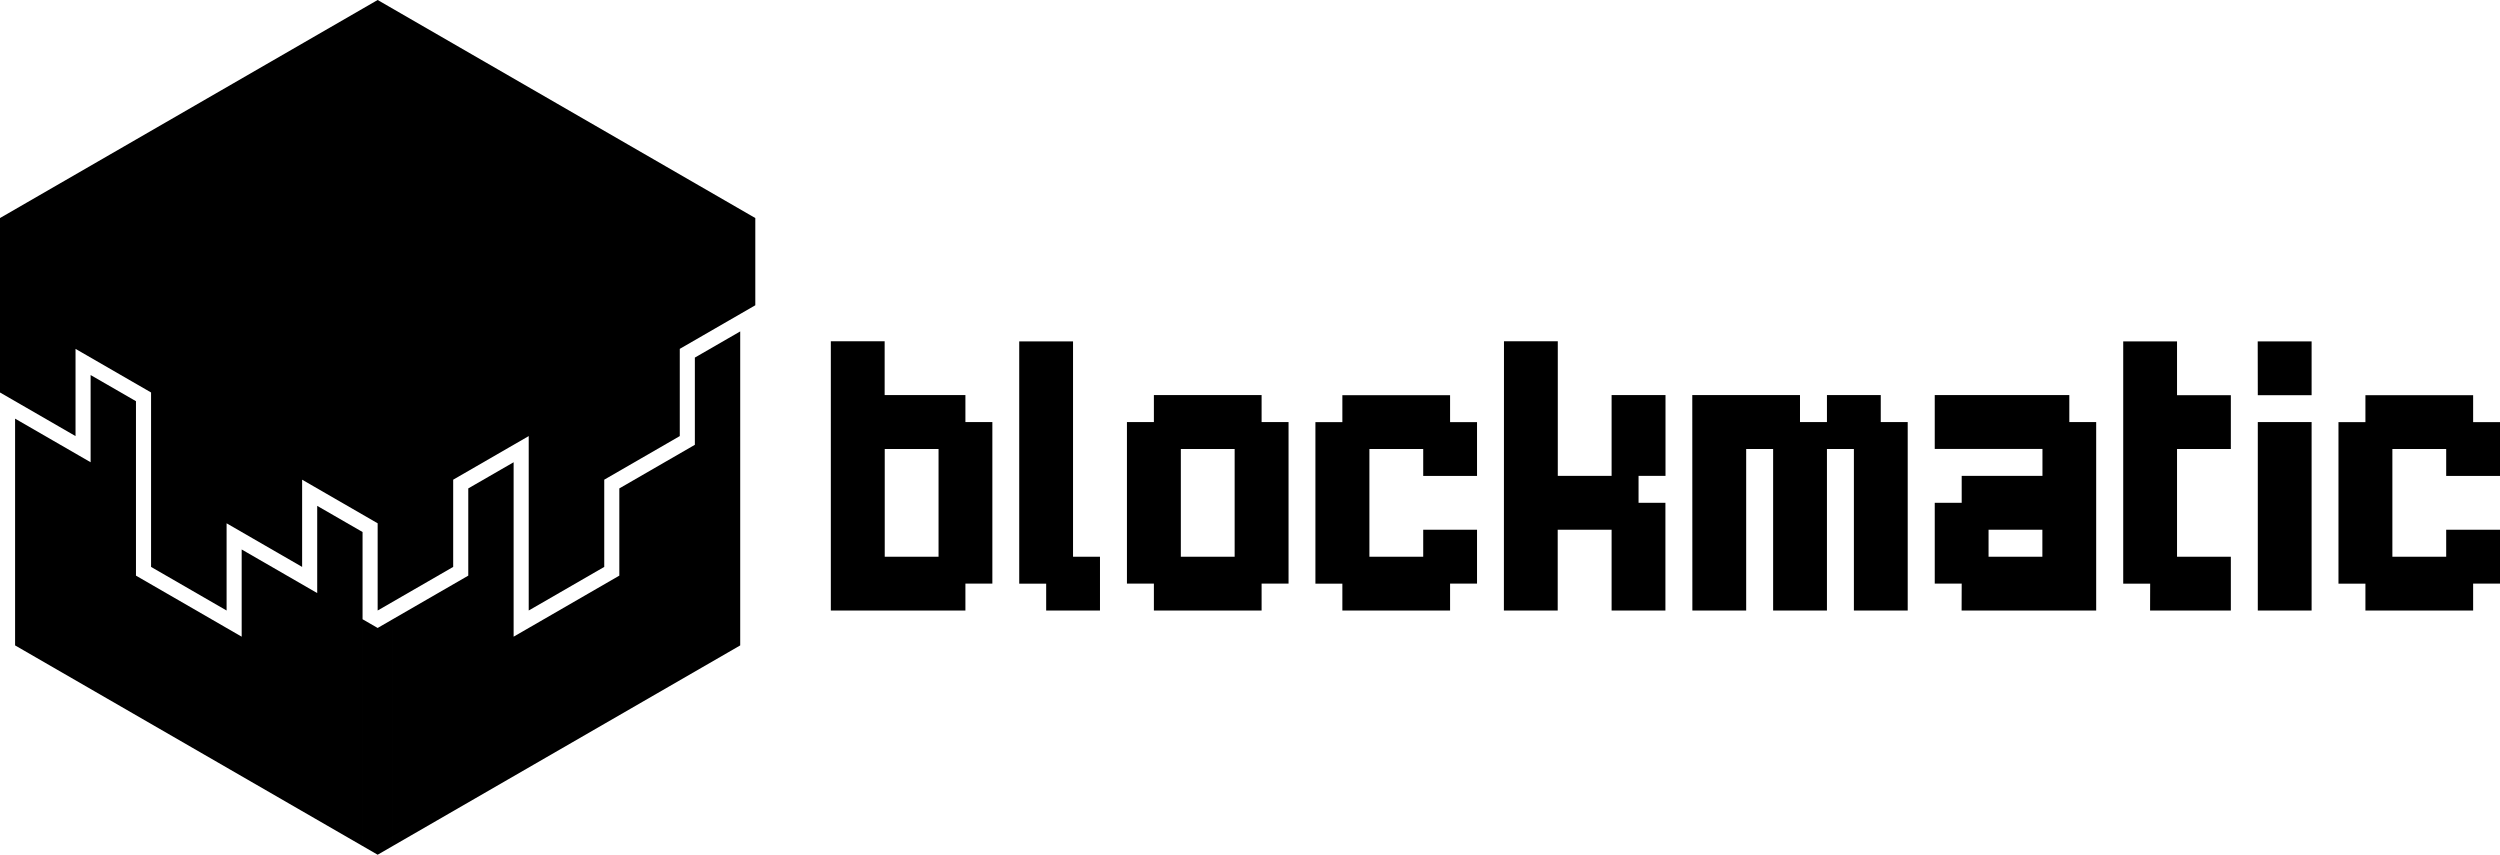 <?xml version="1.0" encoding="UTF-8" standalone="no"?>
<!-- Created with Inkscape (http://www.inkscape.org/) -->

<svg
   width="28.664mm"
   height="9.8mm"
   viewBox="0 0 28.664 9.8"
   version="1.1"
   id="svg1"
   xmlns="http://www.w3.org/2000/svg"
   xmlns:svg="http://www.w3.org/2000/svg">
  <defs
     id="defs1" />
  <g
     id="layer1"
     transform="translate(-69.282,-147.5)">
    <path
       id="path22"
       style="fill-opacity:1;stroke-width:0.265"
       d="m 73.612,152.5 v 2 l 0.866,-0.5 v -1 l 0.866,-0.5 v 2 l 0.866,-0.5 v -1 l 0.866,-0.5 v -1 L 77.942,151 v -1 z m -4.33,-2.5 v 2 l 0.866,0.5 v -1 l 0.866,0.5 v 2 l 0.866,0.5 v -1 l 0.866,0.5 v -1 l 0.866,0.5 v -1 z m 0,0 4.33,2.5 4.33,-2.5 -4.33,-2.5 z" />
    <path
       id="path27"
       style="fill-opacity:1;stroke-width:0.265"
       d="m 73.439,154.6 0.173,0.1 0.173,-0.1 v 2.6 L 73.612,157.3 73.439,157.2 Z m 0.346,0 v 2.6 l 3.984,-2.3 v -3.6 l -0.52,0.3 v 1 l -0.866,0.5 v 1 l -1.212,0.7 v -2 l -0.52,0.3 v 1 z m -4.33,-2.3 v 2.6 l 3.984,2.3 v -3.6 l -0.52,-0.3 v 1 l -0.866,-0.5 v 1 l -1.212,-0.7 v -2 l -0.52,-0.3 v 1 z" />
    <path
       d="m 80.043,153.883 h -0.617 v -1.235 h 0.617 z M 78.808,154.5 h 1.543 v -0.309 h 0.309 v -1.852 h -0.309 v -0.309 h -0.926 v -0.617 h -0.617 z m 2.469,0 h 0.617 v -0.617 h -0.309 v -2.469 h -0.617 v 2.778 h 0.309 z m 2.161,-0.617 H 82.821 v -1.235 h 0.617 z M 82.512,154.5 h 1.235 v -0.309 h 0.309 v -1.852 h -0.309 v -0.309 h -1.235 v 0.309 h -0.309 v 1.852 h 0.309 z m 2.161,0 h 1.235 v -0.309 h 0.309 v -0.617 h -0.617 v 0.309 h -0.617 v -1.235 h 0.617 v 0.309 h 0.617 v -0.617 h -0.309 v -0.309 h -1.235 v 0.309 h -0.309 v 1.852 h 0.309 z m 1.852,0 h 0.617 v -0.926 H 87.76 V 154.5 h 0.617 v -1.235 H 88.069 v -0.309 h 0.309 v -0.926 H 87.76 v 0.926 h -0.617 v -1.543 h -0.617 z m 2.161,0 h 0.617 v -1.852 h 0.309 V 154.5 h 0.617 v -1.852 h 0.309 V 154.5 h 0.617 v -2.161 h -0.309 v -0.309 h -0.617 v 0.309 h -0.309 v -0.309 h -1.235 z m 4.013,-0.617 h -0.617 v -0.309 H 92.699 Z M 91.773,154.5 h 1.543 v -2.161 H 93.008 v -0.309 h -1.543 v 0.617 h 1.235 v 0.309 h -0.926 v 0.309 h -0.309 v 0.926 h 0.309 z m 2.161,0 h 0.926 v -0.617 h -0.617 v -1.235 h 0.617 v -0.617 h -0.617 v -0.617 h -0.617 v 2.778 h 0.309 z m 1.235,0 h 0.617 v -2.161 h -0.617 z m 0,-2.469 h 0.617 v -0.617 H 95.168 Z M 96.403,154.5 h 1.235 v -0.309 h 0.309 v -0.617 H 97.329 v 0.309 h -0.617 v -1.235 h 0.617 v 0.309 h 0.617 v -0.617 H 97.638 v -0.309 h -1.235 v 0.309 h -0.309 v 1.852 h 0.309 z"
       id="text27"
       style="font-size:4.939px;font-family:'Born2bSporty FS';-inkscape-font-specification:'Born2bSporty FS';stroke-width:0.265"
       aria-label="blockmatic" />
  </g>
</svg>
